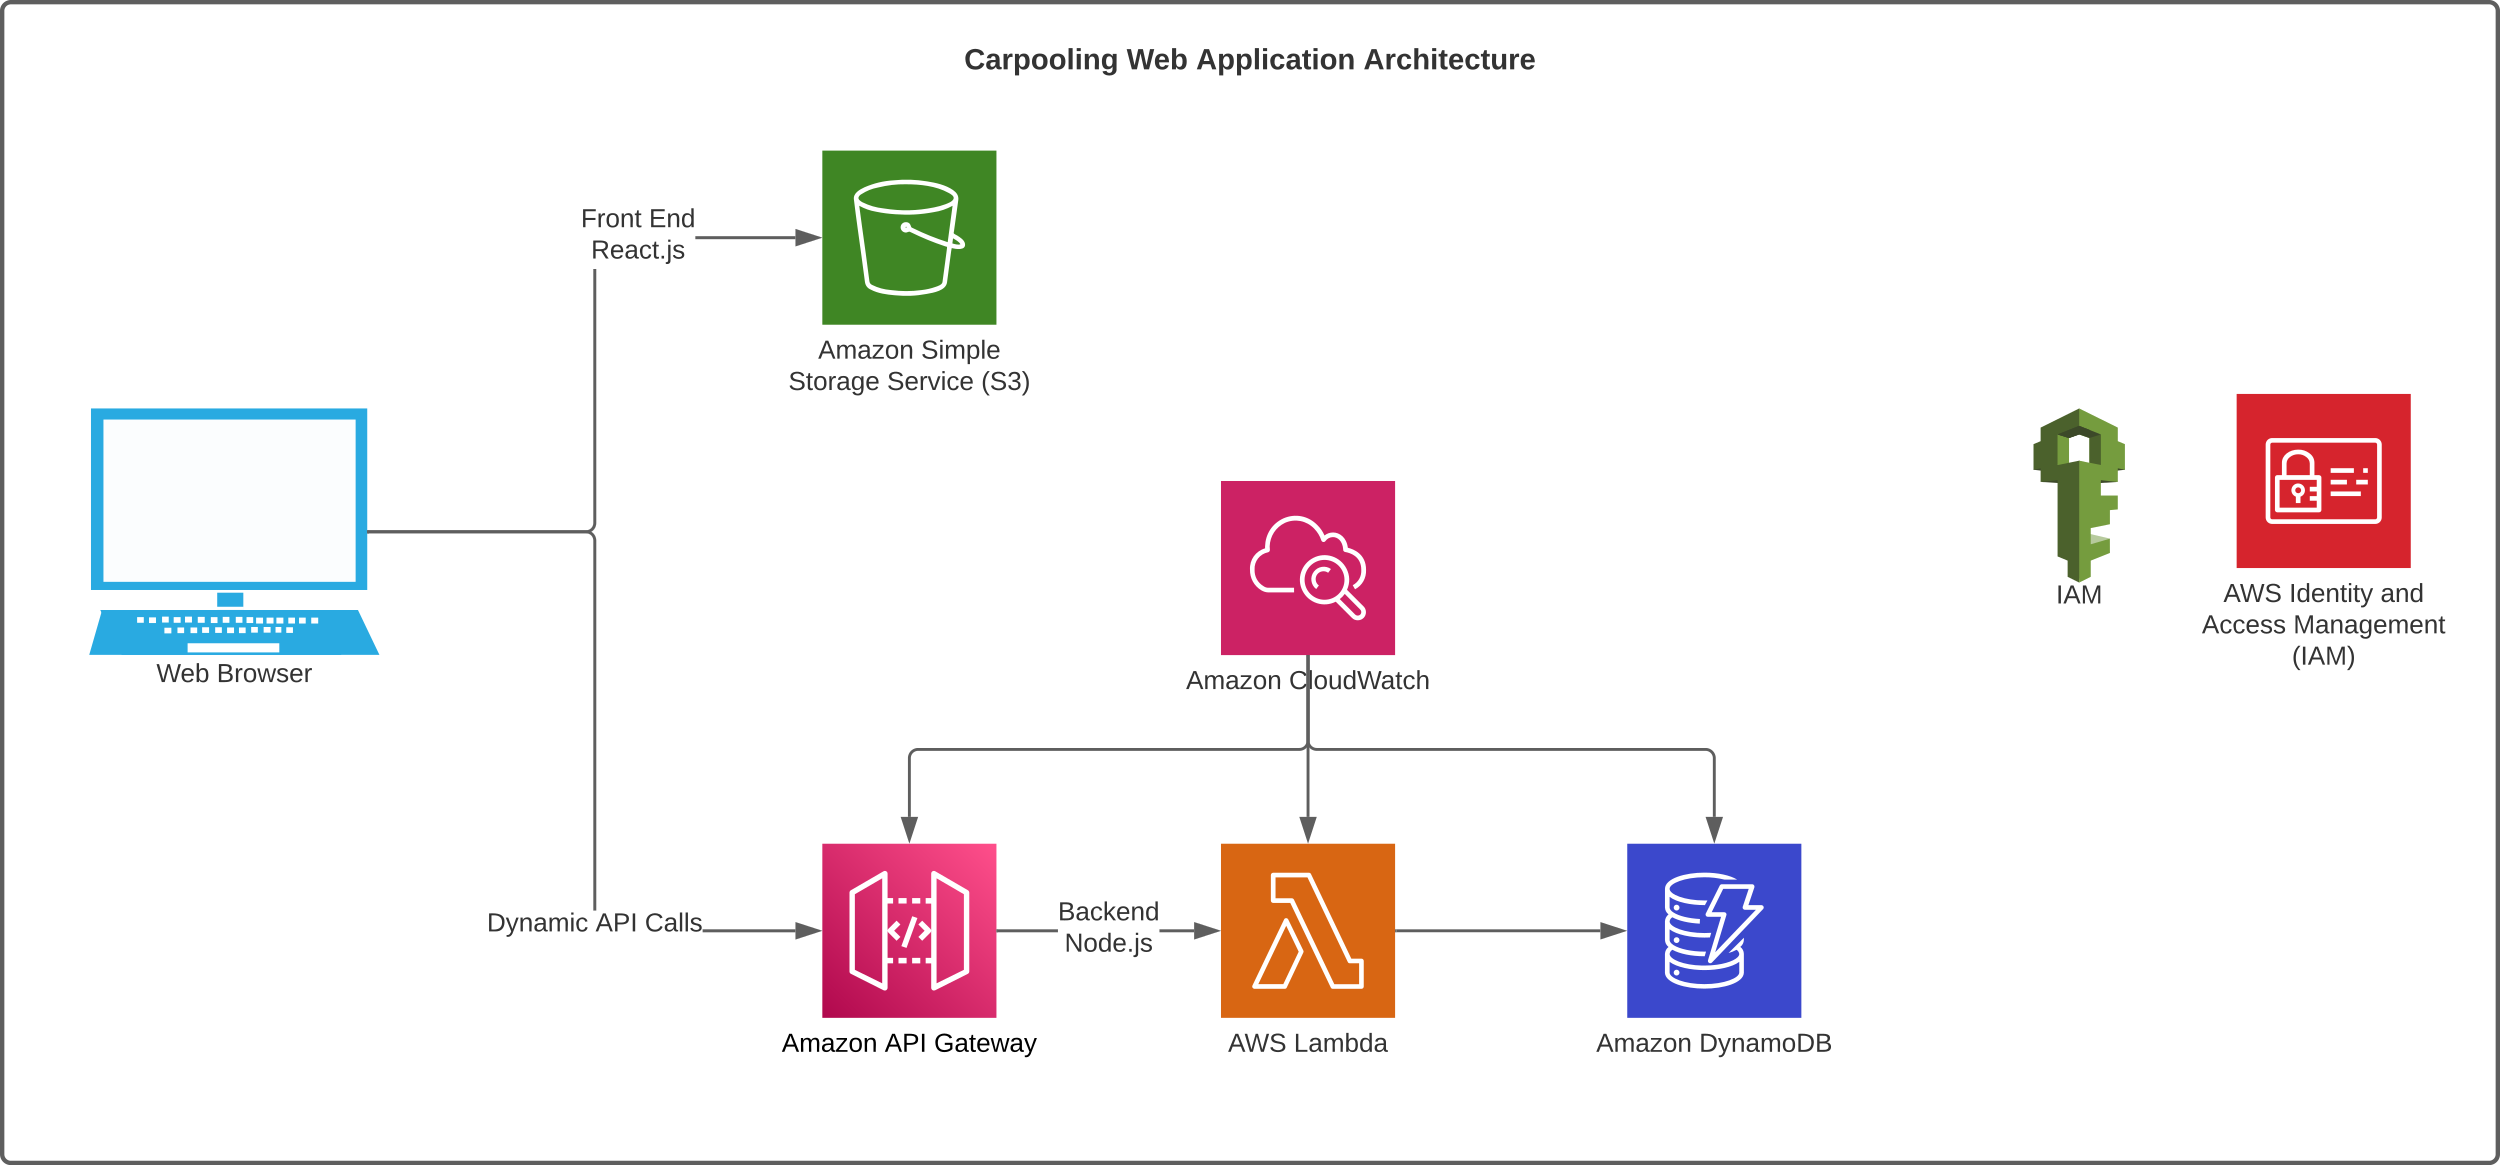 <svg xmlns="http://www.w3.org/2000/svg" xmlns:xlink="http://www.w3.org/1999/xlink" xmlns:lucid="lucid" width="1723" height="803"><g transform="translate(-2066.5 -579.3)" lucid:page-tab-id="5vFKwq7wY26A"><path d="M0 0h5484.6v2581.67H0z" fill="#fff"/><path d="M2588 666.8a6 6 0 0 1 6-6h748a6 6 0 0 1 6 6v648a6 6 0 0 1-6 6h-748a6 6 0 0 1-6-6z" stroke="#5e5e5e" stroke-width="3" fill-opacity="0"/><path d="M2068 586.8a6 6 0 0 1 6-6h1708a6 6 0 0 1 6 6v788a6 6 0 0 1-6 6H2074a6 6 0 0 1-6-6z" stroke="#5e5e5e" stroke-width="3" fill="#fff"/><path d="M2633.25 683.1h120v120h-120v-120z" stroke="#fff" stroke-opacity="0" stroke-width="2" fill="#3f8624"/><path d="M2731.54 747.16c-.46-2.48-3.3-4.25-5.3-5.53-.6-.4-2.3-1.04-2.44-1.6 0-.4 0-.8.15-1.2l1.6-11.46 1.4-10.17c.37-3.05-1.1-5.13-3.6-6.9-5.15-3.6-11.9-5.04-17.96-6-7.98-1.28-14.96-1.52-23-.72-7.3.48-13.35 1.92-20.1 4.8-3.37 1.6-7.9 4.1-7.28 8.42 1.54 12.98 3.45 25.95 5.22 38.93.76 5.93 1.6 11.86 2.37 17.8.32 2.47 1.7 4.4 4 5.35 4.9 2.65 11.04 3.45 16.64 3.93 7.74.73 14.33.5 22-.95 4.6-.8 13.2-2.25 13.96-8 .9-7.14 1.9-14.27 2.83-21.4l.38-2.17c2.62.64 10.06 2 9.14-3.12zm-40.64-40.86c9.66 0 20.63 1.12 29.2 5.85 1.4.72 4.46 2.32 3.54 4.33-.92 1.92-3.83 2.88-5.6 3.6-2.6.96-4.98 1.6-7.74 2.16-11.96 2.4-22.54 2.65-34.65.73-5.45-.57-9.97-1.93-14.88-4.33-1.15-.72-3.06-1.84-2.53-3.45.4-.9 1-1.53 1.84-2 3.76-2.4 7.2-3.85 11.58-4.66 6.6-1.6 12.42-2.32 19.24-2.24zm25.15 67.46c-.3 1.84-3.37 2.8-4.83 3.28-3.22 1.12-6.06 1.76-9.43 2.16-7.45.97-13.9.97-21.4 0-4.68-.4-8.6-1.44-12.8-3.52-1.15-.48-1.84-1.52-1.92-2.72-1.6-12.74-3.37-25.4-5.14-38.06l-1.84-13.78c3.84 2.1 7.36 3.37 11.66 4.1 4.67.95 8.58 1.43 13.34 1.75 9.2.64 17.1.24 26.22-1.44 4.83-.72 8.82-2.08 13.1-4.4l-3.36 25.07c-8.6-2.8-15.65-5.6-23.7-9.54-.38-.16-.7-.32-1-.48-.45-.32-.3-.16-.53-.64-.38-.96-.46-1.6-1.3-2.4-.77-.56-1.6-.8-2.53-.72-2 .08-3.53 1.84-3.38 3.84.16 1.93 1.92 3.45 3.9 3.3.55-.1 1-.25 1.62-.5.62-.15.62-.15 1.23.17 8.2 4 15.33 6.97 24 9.85 1.23.4 1.23 0 1.23 1.04-.08.8-.16 1.53-.3 2.33l-1 7.6zm-24.7-37.9c0 .48-.6.4-.75.16-.23-.32.76-.72.76-.16zm31.53 11.22l.45-3.53c1.62.97 4.3 2.33 5.07 4.1-1.62.63-4.07-.17-5.53-.57z" stroke="#fff" stroke-opacity="0" stroke-width="2" fill="#fff"/><use xlink:href="#a" transform="matrix(1,0,0,1,2603.25,812.1) translate(27.1 14.4)"/><use xlink:href="#b" transform="matrix(1,0,0,1,2603.25,812.1) translate(98.05 14.4)"/><use xlink:href="#c" transform="matrix(1,0,0,1,2603.25,812.1) translate(6.625 36)"/><use xlink:href="#d" transform="matrix(1,0,0,1,2603.25,812.1) translate(74.575 36)"/><use xlink:href="#e" transform="matrix(1,0,0,1,2603.25,812.1) translate(139.475 36)"/><path d="M2633.25 1160.8h120v120h-120v-120z" stroke="#000" stroke-opacity="0" fill="url(#f)"/><path d="M2678.22 1198.23h3.8v3.8h-3.8v18.63c0-.42.25-.9.58-1.24l5.62-5.6 2.64 2.63-4.3 4.3 4.3 4.28-2.64 2.63-5.62-5.6c-.33-.33-.58-.83-.58-1.32v18.7h3.8v3.8h-3.8v16.82c0 .66-.33 1.24-.9 1.65-.25.18-.58.26-1 .26-.24 0-.5-.08-.82-.16l-22.46-11.3c-.66-.33-1.07-.9-1.07-1.65v-54.33c0-.65.33-1.32.9-1.64l22.55-13.1c.57-.34 1.32-.34 1.9 0 .57.32.9.98.9 1.64zm56.3-3.7v54.32c0 .74-.4 1.32-1.06 1.65l-22.46 11.3c-.33.08-.58.16-.82.16-.42 0-.75-.08-1-.25-.57-.4-.9-.98-.9-1.64v-16.8h-3.8v-3.8h3.8v-18.72c0 .5-.25 1-.58 1.32l-5.62 5.6-2.64-2.63 4.3-4.3-4.3-4.28 2.64-2.63 5.62 5.6c.33.33.58.82.58 1.24v-18.63h-3.8v-3.8h3.8v-16.8c0-.67.33-1.33.9-1.66.58-.33 1.33-.33 1.9 0l22.54 13.1c.58.34.9 1 .9 1.65zm-60-9.9l-18.84 10.97v52.1l18.83 9.3zm56.3 10.97l-18.83-10.97V1257l18.82-9.3zm-32.04 16.4l-7.5 20.6-3.56-1.22 7.5-20.62zm-13.04-9.97v-3.8h5.6v3.8zm9.4 0v-3.8h5.62v3.8zm-9.4 41.22v-3.8h5.6v3.8zm9.4 0v-3.8h5.62v3.8z" stroke="#000" stroke-opacity="0" fill="#fff"/><use xlink:href="#g" transform="matrix(1,0,0,1,2603.25,1289.8) translate(2.05 14.4)"/><use xlink:href="#h" transform="matrix(1,0,0,1,2603.25,1289.8) translate(73 14.4)"/><use xlink:href="#i" transform="matrix(1,0,0,1,2603.25,1289.8) translate(107 14.4)"/><path d="M2908 1160.8h120v120h-120v-120z" stroke="#fff" stroke-opacity="0" stroke-width="2" fill="#d86613"/><path d="M3004.8 1260.8h-19.72c-.64 0-1.15-.32-1.4-.88l-27.92-58.32h-11.78c-.9 0-1.6-.72-1.6-1.6v-17.6c0-.88.7-1.6 1.6-1.6h24.65c.64 0 1.15.32 1.4.88l27.8 58.32h6.97c.9 0 1.6.72 1.6 1.6v17.6c0 .88-.7 1.6-1.6 1.6zm-18.7-3.2h17.1v-14.4h-6.4c-.64 0-1.16-.32-1.4-.88l-27.8-58.32h-22v14.4h11.2c.63 0 1.14.32 1.46.88z" stroke="#fff" stroke-opacity="0" stroke-width="2" fill="#fff"/><path d="M2951.96 1260.8h-20.8c-.55 0-1.05-.3-1.37-.73-.33-.54-.33-1.12-.08-1.6l21.78-45.46c.24-.58.8-.92 1.4-.92.65 0 1.18.34 1.46.88l10.4 21.43c.26.43.26.92 0 1.4l-11.35 23.98c-.2.63-.77 1.02-1.44 1.02zm-18.24-3.22h17.24l10.6-22.36-8.6-17.88z" stroke="#fff" stroke-opacity="0" stroke-width="2" fill="#fff"/><use xlink:href="#j" transform="matrix(1,0,0,1,2878,1289.8) translate(34.875 14.4)"/><use xlink:href="#k" transform="matrix(1,0,0,1,2878,1289.8) translate(80.175 14.4)"/><path d="M3188 1160.8h120v120h-120v-120z" stroke="#fff" stroke-opacity="0" stroke-width="2" fill="#3b48cc"/><path d="M3268.4 1225.58l-10.6 10.55c2-.56 3.65-1.2 5.5-2.24 1.1.63 1.68 1.67 1.9 2.87 0 2.96-6.2 6.16-15.4 7.43-3.05.4-5.55.57-8.6.57h-1.58c-12.95-.24-22.42-4.32-22.42-8 .17-1.2.82-2.16 1.9-2.88 5 2.8 13.18 4.47 22.1 4.47h.17l.92-3.2h-1.1c-8.8 0-16.98-1.76-21.28-4.47-1.74-1.12-2.72-2.4-2.72-3.44v-7.43c4.9 3.75 14.64 5.67 24 5.67 1.25 0 2.5 0 3.76-.08l.92-3.2c-1.63.08-3.1.16-4.68.16-13.7 0-24-4.23-24-8 .17-1.27.82-2.23 1.9-2.87 4.42 2.5 11.22 4 18.9 4.4l.1-3.2c-7.56-.4-14.42-2-18.18-4.47-1.74-1.04-2.66-2.3-2.72-3.43v-7.36c4.9 3.76 14.64 5.68 24 5.68h.33l1.74-3.2h-2.07c-13.7 0-24-4.16-24-8 0-3.75 10.3-8 24-8 4.85 0 8.98.5 13.72 1.6h8.8c-4.83-2.94-13.1-4.78-22.52-4.78-13.17 0-27.2 3.9-27.2 11.2v12.86c.1 1.9.92 3.5 2.44 4.7-1.52 1.3-2.34 2.9-2.45 4.8v12.8c.1 2 .92 3.6 2.44 4.88-1.52 1.2-2.34 2.8-2.45 4.8v13.1c.43 7.03 14.2 10.8 27.2 10.8s26.78-3.77 27.2-10.88V1236.68c-.04-1.9-.9-3.6-2.44-4.8 1.53-1.18 2.34-2.86 2.45-4.78zm-3.2 23.98c0 3.76-10.28 8-24 8-13.7 0-24-4.16-24-8v-7.35c4.9 3.68 14.64 5.68 24 5.68s19.1-2 24-5.67z" stroke="#fff" stroke-opacity="0" stroke-width="2" fill="#fff"/><path d="M3224 1204.83c0 1.1-.9 2-2 2s-2-.9-2-2 .9-2 2-2 2 .9 2 2zM3224 1227.23c0 1.1-.9 2-2 2s-2-.9-2-2 .9-2 2-2 2 .9 2 2zM3224 1249.63c0 1.1-.9 2-2 2s-2-.9-2-2 .9-2 2-2 2 .9 2 2zM3245.2 1243.17c-.3 0-.53-.06-.8-.22-.66-.38-.94-1.14-.74-1.85l9-29.95h-9.08c-.88.06-1.6-.65-1.6-1.58 0-.27.04-.54.2-.76l9.58-19.2c.28-.55.8-.88 1.45-.88h20.82c.88-.06 1.6.65 1.64 1.52.04.22 0 .38-.04.6l-4.13 12.25h8.97c.88.05 1.6.76 1.6 1.63 0 .43-.16.76-.44 1.1l-35.2 36.8c-.32.38-.72.54-1.24.54zm1-35.18h8.6c.53 0 .97.2 1.3.6.27.43.4.92.23 1.4l-7.7 25.6 28.03-29.24h-7.46c-.88 0-1.64-.65-1.68-1.52 0-.22 0-.44.08-.6l4.1-12.3h-17.6z" stroke="#fff" stroke-opacity="0" stroke-width="2" fill="#fff"/><use xlink:href="#a" transform="matrix(1,0,0,1,3158,1289.8) translate(8.6 14.4)"/><use xlink:href="#l" transform="matrix(1,0,0,1,3158,1289.8) translate(79.55 14.4)"/><path d="M2216.2 985.92h18v13.94h-18v-13.94zM2129.2 860.8h190.4v125.12h-190.4V860.8z" fill="#29aae1"/><path d="M2137.8 868.45h173.8V980.3h-173.8V868.46z" fill="#fff" fill-opacity=".98"/><path d="M2136.6 1000.7h173.6l-8.6 29.93H2128l8.6-29.92z" fill="#29aae1"/><path d="M2135.6 999.7h177.6l14.8 30.93h-177.6l-14.8-30.94z" fill="#29aae1"/><path d="M2195.8 1022.64h63.2v6.3h-63.2v-6.3zM2161 1004.62h4.6v3.9h-4.6v-3.9zM2169.2 1004.8h4.8v3.9h-4.8v-3.9zM2179.8 1011.93h4.8v3.9h-4.8v-3.9zM2178.2 1004.28h4.6v4.08h-4.6v-4.08zM2186.2 1004.62h4.8v3.9h-4.8v-3.9zM2194 1004.28h4.8v4.08h-4.8v-4.08zM2243 1004.96h4.8v4.08h-4.8v-4.08zM2250.2 1004.96h4.8v4.08h-4.8v-4.08zM2257 1004.96h4.8v4.08h-4.8v-4.08zM2265.2 1004.96h4.6v4.08h-4.6v-4.08zM2272.6 1004.96h4.6v4.08h-4.6v-4.08zM2263.8 1011.6h4.6v3.9h-4.6v-3.9zM2281 1004.96h4.8v4.08h-4.8v-4.08zM2188.8 1011.76h4.6v3.9h-4.6v-3.9zM2197.8 1011.76h4.6v3.9h-4.6v-3.9zM2256.4 1011.42h4v3.9h-4v-3.9zM2248.2 1011.42h4.8v3.9h-4.8v-3.9zM2202.8 1004.45h4.8v4.08h-4.8v-4.08zM2211.8 1004.62h4.6v4.08h-4.6v-4.08zM2220 1004.45h4.6v4.08h-4.6v-4.08zM2229 1004.45h4.6v4.08h-4.6v-4.08zM2236.4 1004.62h4.6v4.08h-4.6v-4.08zM2205.8 1011.6h4.8v3.9h-4.8v-3.9zM2214.8 1011.6h4.6v3.9h-4.6v-3.9zM2223 1011.76h4.8v3.9h-4.8v-3.9zM2231.2 1011.76h4.6v3.9h-4.6v-3.9zM2239.6 1011.42h4.6v3.9h-4.6v-3.9z" fill="#fff"/><path d="M2128.2 1030.63l199.8-.68-14.2-30.26-177 .33-8.6 30.6z" fill="none"/><path d="M2215.2 985.92h19.6v1.87h-19.6v-1.88zM2216 997.48h18.6v2.2H2216v-2.2z" fill="#fff"/><use xlink:href="#m" transform="matrix(1,0,0,1,2098,1030.8) translate(76.275 18.6)"/><use xlink:href="#n" transform="matrix(1,0,0,1,2098,1030.8) translate(117.875 18.6)"/><path d="M2477.43 939.84l-.1 1.06-.24 1.06-.43 1.02-.58.94-.72.83-.84.72-.94.57-1 .42-1.08.26-1.06.08H2320.6v-2h149.8l.8-.06.77-.2.72-.3.66-.4.6-.5.5-.6.42-.67.3-.73.18-.76.07-.82V764.7h2zm137.32-195.74h-69v-2h69z" stroke="#5e5e5e" stroke-width=".05" fill="#5e5e5e"/><path d="M2320.63 946.8h-1.03v-2h1.03z" fill="#5e5e5e"/><path d="M2320.65 946.83h-1.08v-2.06h1.08zm-1.03-2v1.94h.98v-1.94z" stroke="#5e5e5e" stroke-width=".05" fill="#5e5e5e"/><path d="M2630 743.1l-14.25 4.63v-9.26z" fill="#5e5e5e"/><path d="M2633.25 743.1l-18.5 6v-12zm-16.5 3.26l10.03-3.26-10.03-3.26z" stroke="#5e5e5e" stroke-width=".05" fill="#5e5e5e"/><use xlink:href="#o" transform="matrix(1,0,0,1,2466.853,721.5) translate(0.005 14.4)"/><use xlink:href="#p" transform="matrix(1,0,0,1,2466.853,721.5) translate(46.905 14.4)"/><use xlink:href="#q" transform="matrix(1,0,0,1,2466.853,721.5) translate(7.005 36)"/><path d="M2614.75 1219.8v2h-63.97v-2zm-143.23-274.92l1.07.26 1 .42.94.57.84.72.7.83.6.94.4 1.02.26 1.06.1 1.06v255.07h-2v-255l-.08-.8-.18-.77-.3-.73-.4-.67-.52-.6-.6-.5-.67-.4-.73-.3-.76-.2-.8-.06h-149.8v-2h149.86z" stroke="#5e5e5e" stroke-width=".05" fill="#5e5e5e"/><path d="M2320.63 946.8h-1.03v-2h1.03z" fill="#5e5e5e"/><path d="M2320.65 946.83h-1.08v-2.06h1.08zm-1.03-2v1.94h.98v-1.94z" stroke="#5e5e5e" stroke-width=".05" fill="#5e5e5e"/><path d="M2630 1220.8l-14.25 4.63v-9.27z" fill="#5e5e5e"/><path d="M2633.25 1220.8l-18.5 6v-12zm-16.5 3.26l10.03-3.26-10.03-3.26z" stroke="#5e5e5e" stroke-width=".05" fill="#5e5e5e"/><use xlink:href="#r" transform="matrix(1,0,0,1,2402.075,1206.831) translate(0 14.4)"/><use xlink:href="#s" transform="matrix(1,0,0,1,2402.075,1206.831) translate(74.85 14.4)"/><use xlink:href="#t" transform="matrix(1,0,0,1,2402.075,1206.831) translate(108.85 14.4)"/><path d="M2795.63 1221.8h-41.38v-2h41.38zm93.87 0h-23.88v-2h23.88z" stroke="#5e5e5e" stroke-width=".05" fill="#5e5e5e"/><path d="M2754.28 1221.8h-1.03v-2h1.03z" fill="#5e5e5e"/><path d="M2754.3 1221.83h-1.08v-2.05h1.08zm-1.03-2v1.95h.98v-1.95z" stroke="#5e5e5e" stroke-width=".05" fill="#5e5e5e"/><path d="M2904.76 1220.8l-14.26 4.63v-9.27z" fill="#5e5e5e"/><path d="M2908 1220.8l-18.5 6v-12zm-16.5 3.26l10.03-3.26-10.03-3.26z" stroke="#5e5e5e" stroke-width=".05" fill="#5e5e5e"/><use xlink:href="#u" transform="matrix(1,0,0,1,2795.625,1199.2) translate(0.005 14.4)"/><use xlink:href="#v" transform="matrix(1,0,0,1,2795.625,1199.2) translate(4.555 36)"/><path d="M3029 1220.8h140.5" stroke="#5e5e5e" stroke-width="2" fill="none"/><path d="M3029.03 1221.8H3028v-2h1.03z" stroke="#5e5e5e" stroke-width=".05" fill="#5e5e5e"/><path d="M3184.76 1220.8l-14.26 4.63v-9.27z" stroke="#5e5e5e" stroke-width="2" fill="#5e5e5e"/><path d="M2908 910.8h120v120h-120v-120z" stroke="#fff" stroke-opacity="0" fill="#cc2264"/><path d="M2958.38 987.6h-17.6c-1.84-.05-3.44-.53-5.04-1.48-5.04-3.12-7.84-8.3-7.76-14.27-.32-6.8 3.92-12.73 10.4-14.63v-1.27c.24-8.5 4.8-15.7 12.56-19.34 8.24-3.63 17.36-1.84 23.6 4.7 2.17 2.18 3.6 4.3 4.8 7.04 1.77-1.37 3.7-2.06 5.93-2.06 4.32 0 9.28 3.28 10.16 10.52 4.08 1 12.56 4.33 12.56 15.2.23 5.72-2.57 10.74-7.6 13.43l-1.6-2.8c4-2.16 6.15-6.13 5.9-10.62 0-9.4-7.75-11.72-11.2-12.3-.4-.1-.8-.32-1.03-.7-.24-.3-.32-.73-.24-1.15-.48-5.8-3.84-8.4-7.04-8.4-2.17.05-3.93 1-5.2 2.75-.33.47-.9.7-1.53.63-.56-.1-1.04-.47-1.28-1.05-1.05-3.23-2.65-5.76-4.97-8.2-5.37-5.5-13.05-7.02-20.1-3.96-6.4 3.12-10.3 9.14-10.55 16.28 0 .8.08 1.48.16 2.22.08.84-.48 1.63-1.28 1.8-5.68 1.16-9.6 6.18-9.28 11.93-.16 4.87 2.16 9.04 6.32 11.52 1.04.7 2.08 1 3.28 1h17.6z" stroke="#fff" stroke-opacity="0" fill="#fff"/><path d="M3006.23 997.2l-11.38-11.4c2.18-4.86 2.05-9.9-.37-14.64-4.28-8.35-14.53-11.68-22.86-7.37-8.33 4.26-11.66 14.5-7.38 22.8 4.28 8.35 14.5 11.67 22.86 7.4l11.2 11.18c1.1 1.13 2.42 1.62 3.97 1.62 1.55 0 2.9-.5 4-1.62h.05c2.14-2.24 2.14-5.8-.1-8zm-26.87-4.54c-7.6 0-13.75-6.15-13.75-13.74 0-7.58 6.16-13.74 13.76-13.74s13.75 6.16 13.75 13.74c0 7.6-6.13 13.74-13.74 13.74zm24.64 10.24c-.96.9-2.5.9-3.46 0l-10.66-10.7c1.37-1.07 2.4-2.14 3.42-3.58l10.7 10.82c.95.94.95 2.47 0 3.45z" stroke="#fff" stroke-opacity="0" fill="#fff"/><path d="M2983.76 971.5l-1.9 2.56c-1.2-.88-2.53-1.2-4-1-2.94.43-4.98 3.18-4.55 6.12.2 1.5.9 2.73 2.15 3.62l-1.85 2.5c-3.76-2.9-4.47-8.3-1.57-12.05 2.82-3.67 8.02-4.46 11.8-1.76z" stroke="#fff" stroke-opacity="0" fill="#fff"/><use xlink:href="#a" transform="matrix(1,0,0,1,2878,1039.8) translate(5.925 14.4)"/><use xlink:href="#w" transform="matrix(1,0,0,1,2878,1039.8) translate(76.875 14.4)"/><path d="M2968 1031.8v110.5" stroke="#5e5e5e" stroke-width="2" fill="none"/><path d="M2969 1031.83h-2v-1.03h2z" stroke="#5e5e5e" stroke-width=".05" fill="#5e5e5e"/><path d="M2968 1157.56l-4.64-14.26h9.28z" stroke="#5e5e5e" stroke-width="2" fill="#5e5e5e"/><path d="M2968 1031.8v58a6 6 0 0 1-6 6h-262.75a6 6 0 0 0-6 6v40.5" stroke="#5e5e5e" stroke-width="2" fill="none"/><path d="M2969 1031.83h-2v-1.03h2z" stroke="#5e5e5e" stroke-width=".05" fill="#5e5e5e"/><path d="M2693.25 1157.56l-4.64-14.26h9.3z" stroke="#5e5e5e" stroke-width="2" fill="#5e5e5e"/><path d="M2968 1031.8v58a6 6 0 0 0 6 6h268a6 6 0 0 1 6 6v40.5" stroke="#5e5e5e" stroke-width="2" fill="none"/><path d="M2969 1031.83h-2v-1.03h2z" stroke="#5e5e5e" stroke-width=".05" fill="#5e5e5e"/><path d="M3248 1157.56l-4.64-14.26h9.28z" stroke="#5e5e5e" stroke-width="2" fill="#5e5e5e"/><path d="M3608 850.8h120v120h-120v-120z" stroke="#fff" stroke-opacity="0" fill="#d6242d"/><path d="M3703.52 881.2h-71.04c-2.48 0-4.48 2-4.48 4.5v50.2c0 2.5 2 4.5 4.48 4.5h71.04c2.48 0 4.48-2 4.48-4.5v-50.2c0-2.5-2-4.5-4.48-4.5zm1.28 54.7c0 .7-.56 1.3-1.28 1.3h-71.04c-.72 0-1.28-.6-1.28-1.3v-50.2c0-.7.56-1.3 1.28-1.3h71.04c.72 0 1.28.6 1.28 1.3z" stroke="#fff" stroke-opacity="0" fill="#fff"/><path d="M3672.8 902h16v3.2h-16V902zM3695.2 902h3.2v3.2h-3.2V902zM3665.92 907.3c-.3-.35-.67-.52-1.12-.52h-22.4v-8c.03-1.85.86-3.45 2.4-4.53 1.7-1.3 3.5-1.86 5.6-1.86 2.18-.05 4.06.64 5.76 2.03 1.4 1.08 2.18 2.6 2.24 4.36v7.98h3.2v-8.64c-.06-2.63-1.25-4.84-3.4-6.4-2.33-1.76-4.86-2.6-7.8-2.54-6.18 0-11.2 4.02-11.2 8.94v8.64h-3.2c-.9 0-1.6.74-1.6 1.6v22.42c0 .87.7 1.6 1.6 1.6h28.8c.9 0 1.6-.73 1.6-1.6v-22.42c0-.43-.16-.78-.45-1.08zm-2.72 7.52h-4.8v3.2h4.8v3.2h-4.8v3.2h4.8v4.78h-25.6v-19.18h25.6z" stroke="#fff" stroke-opacity="0" fill="#fff"/><path d="M3650.4 912.5c-2 .02-3.7 1.2-4.38 3.1-.9 2.4.35 5.1 2.78 6v4.4h3.2v-4.4c1.88-.7 3.06-2.38 3.07-4.38 0-2.6-2.08-4.7-4.67-4.7zm0 6.73c-1.12 0-2.03-.9-2.03-2.02 0-1.13.9-2.03 2.03-2.03 1.12 0 2.04.9 2.04 2.04 0 1.13-.92 2.03-2.04 2.03zM3672.8 910h11.2v3.2h-11.2V910zM3690.4 910h8v3.2h-8V910zM3672.8 918h20.8v3.2h-20.8V918z" stroke="#fff" stroke-opacity="0" fill="#fff"/><g><use xlink:href="#j" transform="matrix(1,0,0,1,3578,979.8) translate(20.875 14.4)"/><use xlink:href="#x" transform="matrix(1,0,0,1,3578,979.8) translate(66.175 14.4)"/><use xlink:href="#y" transform="matrix(1,0,0,1,3578,979.8) translate(129.125 14.4)"/><use xlink:href="#z" transform="matrix(1,0,0,1,3578,979.8) translate(6.05 36)"/><use xlink:href="#A" transform="matrix(1,0,0,1,3578,979.8) translate(69.05 36)"/><use xlink:href="#B" transform="matrix(1,0,0,1,3578,979.8) translate(68.075 57.6)"/></g><path d="M3479 902.74l-7.34-6.7-3.66 7 5.62.67 5.38-.96zM3472.9 911.44l26.6 1.68 26.58-1.68-26.6-14.64-26.57 14.64zM3517.47 902.74l6.46 1.14 7.06-.83-6.3-13.22-7.23 12.9z" fill="#3c4929"/><path d="M3490.78 950.63l15.2-3.54 14.68 3.4-15.2 14.38-14.68-14.25z" fill="#b7ca9d"/><path d="M3492.47 901.4l-7.92-1.35-8.14-10.1 8.15-16.3 7.92 2.45v25.3z" fill="#759c3e"/><path d="M3472.9 883.36V874l26.58-13.2 7.06 14.76-14.08 5.64-7.9-2.4v21l14.92-3 7.97 34.8-7.97 49.2-7.97-3.96v-11.16l-6.93-2.88v-52.56l-11.68 1.2v-9.36l-4.9.96V885.4l4.9-2.04z" fill="#4b612c"/><path d="M3513.27 867.64l5.6 2.76 7.22 3.6v9.36l4.9 2.04v17.64l-4.9-.96v9.36l-6.28-.6-5.4-.6V920.8h11.67v9.6l-5.43.48v9.72l-13.2 2.64v11.16l13.17-3.84.03 9.84-13.2 5.28v11.16l-7.97 3.96v-84l7.03 1.44V881.2l-7.03-2.4v-18l13.77 6.84z" fill="#759c3e"/><path d="M3507.45 875.95l-7.94-3.16-14.94 5.93 7.92 2.46 14.97-5.25z" fill="#3c4929"/><path d="M3506.53 878.74h7.9v21.02l-7.9-1.57v-19.46z" fill="#4b612c"/><path d="M3484.56 878.73l14.94-5.94 3.13 1.25 4.82 1.9 7 2.78-7.93 2.46-7.02-2.47-7.03 2.46-7.9-2.47z" fill="#3c4929"/><g><use xlink:href="#C" transform="matrix(1,0,0,1,3468,980.8) translate(15.525 14.4)"/></g><path d="M2708 586.8a6 6 0 0 1 6-6h428a6 6 0 0 1 6 6v70.8a6 6 0 0 1-6 6h-428a6 6 0 0 1-6-6z" stroke="#000" stroke-opacity="0" stroke-width="3" fill="#fff" fill-opacity="0"/><g><use xlink:href="#D" transform="matrix(1,0,0,1,2713,585.8) translate(18.002 41.272)"/><use xlink:href="#E" transform="matrix(1,0,0,1,2713,585.8) translate(130.01 41.272)"/><use xlink:href="#F" transform="matrix(1,0,0,1,2713,585.8) translate(177.814 41.272)"/><use xlink:href="#G" transform="matrix(1,0,0,1,2713,585.8) translate(293.193 41.272)"/></g><defs><path fill="#333" d="M205 0l-28-72H64L36 0H1l101-248h38L239 0h-34zm-38-99l-47-123c-12 45-31 82-46 123h93" id="H"/><path fill="#333" d="M210-169c-67 3-38 105-44 169h-31v-121c0-29-5-50-35-48C34-165 62-65 56 0H25l-1-190h30c1 10-1 24 2 32 10-44 99-50 107 0 11-21 27-35 58-36 85-2 47 119 55 194h-31v-121c0-29-5-49-35-48" id="I"/><path fill="#333" d="M141-36C126-15 110 5 73 4 37 3 15-17 15-53c-1-64 63-63 125-63 3-35-9-54-41-54-24 1-41 7-42 31l-33-3c5-37 33-52 76-52 45 0 72 20 72 64v82c-1 20 7 32 28 27v20c-31 9-61-2-59-35zM48-53c0 20 12 33 32 33 41-3 63-29 60-74-43 2-92-5-92 41" id="J"/><path fill="#333" d="M9 0v-24l116-142H16v-24h144v24L44-24h123V0H9" id="K"/><path fill="#333" d="M100-194c62-1 85 37 85 99 1 63-27 99-86 99S16-35 15-95c0-66 28-99 85-99zM99-20c44 1 53-31 53-75 0-43-8-75-51-75s-53 32-53 75 10 74 51 75" id="L"/><path fill="#333" d="M117-194c89-4 53 116 60 194h-32v-121c0-31-8-49-39-48C34-167 62-67 57 0H25l-1-190h30c1 10-1 24 2 32 11-22 29-35 61-36" id="M"/><g id="a"><use transform="matrix(0.05,0,0,0.05,0,0)" xlink:href="#H"/><use transform="matrix(0.05,0,0,0.05,12,0)" xlink:href="#I"/><use transform="matrix(0.05,0,0,0.05,26.95,0)" xlink:href="#J"/><use transform="matrix(0.05,0,0,0.05,36.95,0)" xlink:href="#K"/><use transform="matrix(0.05,0,0,0.05,45.95,0)" xlink:href="#L"/><use transform="matrix(0.05,0,0,0.05,55.95,0)" xlink:href="#M"/></g><path fill="#333" d="M185-189c-5-48-123-54-124 2 14 75 158 14 163 119 3 78-121 87-175 55-17-10-28-26-33-46l33-7c5 56 141 63 141-1 0-78-155-14-162-118-5-82 145-84 179-34 5 7 8 16 11 25" id="N"/><path fill="#333" d="M24-231v-30h32v30H24zM24 0v-190h32V0H24" id="O"/><path fill="#333" d="M115-194c55 1 70 41 70 98S169 2 115 4C84 4 66-9 55-30l1 105H24l-1-265h31l2 30c10-21 28-34 59-34zm-8 174c40 0 45-34 45-75s-6-73-45-74c-42 0-51 32-51 76 0 43 10 73 51 73" id="P"/><path fill="#333" d="M24 0v-261h32V0H24" id="Q"/><path fill="#333" d="M100-194c63 0 86 42 84 106H49c0 40 14 67 53 68 26 1 43-12 49-29l28 8c-11 28-37 45-77 45C44 4 14-33 15-96c1-61 26-98 85-98zm52 81c6-60-76-77-97-28-3 7-6 17-6 28h103" id="R"/><g id="b"><use transform="matrix(0.05,0,0,0.05,0,0)" xlink:href="#N"/><use transform="matrix(0.05,0,0,0.05,12,0)" xlink:href="#O"/><use transform="matrix(0.05,0,0,0.05,15.95,0)" xlink:href="#I"/><use transform="matrix(0.05,0,0,0.05,30.9,0)" xlink:href="#P"/><use transform="matrix(0.05,0,0,0.05,40.9,0)" xlink:href="#Q"/><use transform="matrix(0.05,0,0,0.05,44.85,0)" xlink:href="#R"/></g><path fill="#333" d="M59-47c-2 24 18 29 38 22v24C64 9 27 4 27-40v-127H5v-23h24l9-43h21v43h35v23H59v120" id="S"/><path fill="#333" d="M114-163C36-179 61-72 57 0H25l-1-190h30c1 12-1 29 2 39 6-27 23-49 58-41v29" id="T"/><path fill="#333" d="M177-190C167-65 218 103 67 71c-23-6-38-20-44-43l32-5c15 47 100 32 89-28v-30C133-14 115 1 83 1 29 1 15-40 15-95c0-56 16-97 71-98 29-1 48 16 59 35 1-10 0-23 2-32h30zM94-22c36 0 50-32 50-73 0-42-14-75-50-75-39 0-46 34-46 75s6 73 46 73" id="U"/><g id="c"><use transform="matrix(0.05,0,0,0.05,0,0)" xlink:href="#N"/><use transform="matrix(0.05,0,0,0.05,12,0)" xlink:href="#S"/><use transform="matrix(0.05,0,0,0.05,17,0)" xlink:href="#L"/><use transform="matrix(0.05,0,0,0.05,27,0)" xlink:href="#T"/><use transform="matrix(0.05,0,0,0.05,32.95,0)" xlink:href="#J"/><use transform="matrix(0.05,0,0,0.05,42.95,0)" xlink:href="#U"/><use transform="matrix(0.05,0,0,0.05,52.95,0)" xlink:href="#R"/></g><path fill="#333" d="M108 0H70L1-190h34L89-25l56-165h34" id="V"/><path fill="#333" d="M96-169c-40 0-48 33-48 73s9 75 48 75c24 0 41-14 43-38l32 2c-6 37-31 61-74 61-59 0-76-41-82-99-10-93 101-131 147-64 4 7 5 14 7 22l-32 3c-4-21-16-35-41-35" id="W"/><g id="d"><use transform="matrix(0.05,0,0,0.05,0,0)" xlink:href="#N"/><use transform="matrix(0.05,0,0,0.05,12,0)" xlink:href="#R"/><use transform="matrix(0.05,0,0,0.05,22,0)" xlink:href="#T"/><use transform="matrix(0.05,0,0,0.05,27.95,0)" xlink:href="#V"/><use transform="matrix(0.05,0,0,0.05,36.95,0)" xlink:href="#O"/><use transform="matrix(0.05,0,0,0.05,40.9,0)" xlink:href="#W"/><use transform="matrix(0.05,0,0,0.05,49.9,0)" xlink:href="#R"/></g><path fill="#333" d="M87 75C49 33 22-17 22-94c0-76 28-126 65-167h31c-38 41-64 92-64 168S80 34 118 75H87" id="X"/><path fill="#333" d="M126-127c33 6 58 20 58 59 0 88-139 92-164 29-3-8-5-16-6-25l32-3c6 27 21 44 54 44 32 0 52-15 52-46 0-38-36-46-79-43v-28c39 1 72-4 72-42 0-27-17-43-46-43-28 0-47 15-49 41l-32-3c6-42 35-63 81-64 48-1 79 21 79 65 0 36-21 52-52 59" id="Y"/><path fill="#333" d="M33-261c38 41 65 92 65 168S71 34 33 75H2C39 34 66-17 66-93S39-220 2-261h31" id="Z"/><g id="e"><use transform="matrix(0.05,0,0,0.05,0,0)" xlink:href="#X"/><use transform="matrix(0.05,0,0,0.05,5.95,0)" xlink:href="#N"/><use transform="matrix(0.05,0,0,0.05,17.95,0)" xlink:href="#Y"/><use transform="matrix(0.05,0,0,0.05,27.95,0)" xlink:href="#Z"/></g><linearGradient gradientUnits="userSpaceOnUse" id="f" x1="2633.25" y1="1280.8" x2="2753.25" y2="1160.8"><stop offset="0%" stop-color="#b0084d"/><stop offset="100%" stop-color="#ff4f8b"/></linearGradient><path d="M205 0l-28-72H64L36 0H1l101-248h38L239 0h-34zm-38-99l-47-123c-12 45-31 82-46 123h93" id="aa"/><path d="M210-169c-67 3-38 105-44 169h-31v-121c0-29-5-50-35-48C34-165 62-65 56 0H25l-1-190h30c1 10-1 24 2 32 10-44 99-50 107 0 11-21 27-35 58-36 85-2 47 119 55 194h-31v-121c0-29-5-49-35-48" id="ab"/><path d="M141-36C126-15 110 5 73 4 37 3 15-17 15-53c-1-64 63-63 125-63 3-35-9-54-41-54-24 1-41 7-42 31l-33-3c5-37 33-52 76-52 45 0 72 20 72 64v82c-1 20 7 32 28 27v20c-31 9-61-2-59-35zM48-53c0 20 12 33 32 33 41-3 63-29 60-74-43 2-92-5-92 41" id="ac"/><path d="M9 0v-24l116-142H16v-24h144v24L44-24h123V0H9" id="ad"/><path d="M100-194c62-1 85 37 85 99 1 63-27 99-86 99S16-35 15-95c0-66 28-99 85-99zM99-20c44 1 53-31 53-75 0-43-8-75-51-75s-53 32-53 75 10 74 51 75" id="ae"/><path d="M117-194c89-4 53 116 60 194h-32v-121c0-31-8-49-39-48C34-167 62-67 57 0H25l-1-190h30c1 10-1 24 2 32 11-22 29-35 61-36" id="af"/><g id="g"><use transform="matrix(0.05,0,0,0.05,0,0)" xlink:href="#aa"/><use transform="matrix(0.05,0,0,0.05,12,0)" xlink:href="#ab"/><use transform="matrix(0.05,0,0,0.05,26.95,0)" xlink:href="#ac"/><use transform="matrix(0.05,0,0,0.05,36.95,0)" xlink:href="#ad"/><use transform="matrix(0.05,0,0,0.05,45.95,0)" xlink:href="#ae"/><use transform="matrix(0.05,0,0,0.05,55.95,0)" xlink:href="#af"/></g><path d="M30-248c87 1 191-15 191 75 0 78-77 80-158 76V0H30v-248zm33 125c57 0 124 11 124-50 0-59-68-47-124-48v98" id="ag"/><path d="M33 0v-248h34V0H33" id="ah"/><g id="h"><use transform="matrix(0.05,0,0,0.05,0,0)" xlink:href="#aa"/><use transform="matrix(0.05,0,0,0.05,12,0)" xlink:href="#ag"/><use transform="matrix(0.05,0,0,0.05,24,0)" xlink:href="#ah"/></g><path d="M143 4C61 4 22-44 18-125c-5-107 100-154 193-111 17 8 29 25 37 43l-32 9c-13-25-37-40-76-40-61 0-88 39-88 99 0 61 29 100 91 101 35 0 62-11 79-27v-45h-74v-28h105v86C228-13 192 4 143 4" id="ai"/><path d="M59-47c-2 24 18 29 38 22v24C64 9 27 4 27-40v-127H5v-23h24l9-43h21v43h35v23H59v120" id="aj"/><path d="M100-194c63 0 86 42 84 106H49c0 40 14 67 53 68 26 1 43-12 49-29l28 8c-11 28-37 45-77 45C44 4 14-33 15-96c1-61 26-98 85-98zm52 81c6-60-76-77-97-28-3 7-6 17-6 28h103" id="ak"/><path d="M206 0h-36l-40-164L89 0H53L-1-190h32L70-26l43-164h34l41 164 42-164h31" id="al"/><path d="M179-190L93 31C79 59 56 82 12 73V49c39 6 53-20 64-50L1-190h34L92-34l54-156h33" id="am"/><g id="i"><use transform="matrix(0.05,0,0,0.05,0,0)" xlink:href="#ai"/><use transform="matrix(0.05,0,0,0.05,14,0)" xlink:href="#ac"/><use transform="matrix(0.05,0,0,0.05,24,0)" xlink:href="#aj"/><use transform="matrix(0.05,0,0,0.05,29,0)" xlink:href="#ak"/><use transform="matrix(0.05,0,0,0.05,39,0)" xlink:href="#al"/><use transform="matrix(0.05,0,0,0.05,51.95,0)" xlink:href="#ac"/><use transform="matrix(0.05,0,0,0.05,61.95,0)" xlink:href="#am"/></g><path fill="#333" d="M266 0h-40l-56-210L115 0H75L2-248h35L96-30l15-64 43-154h32l59 218 59-218h35" id="an"/><g id="j"><use transform="matrix(0.05,0,0,0.05,0,0)" xlink:href="#H"/><use transform="matrix(0.05,0,0,0.05,11.35,0)" xlink:href="#an"/><use transform="matrix(0.05,0,0,0.05,28.3,0)" xlink:href="#N"/></g><path fill="#333" d="M30 0v-248h33v221h125V0H30" id="ao"/><path fill="#333" d="M115-194c53 0 69 39 70 98 0 66-23 100-70 100C84 3 66-7 56-30L54 0H23l1-261h32v101c10-23 28-34 59-34zm-8 174c40 0 45-34 45-75 0-40-5-75-45-74-42 0-51 32-51 76 0 43 10 73 51 73" id="ap"/><path fill="#333" d="M85-194c31 0 48 13 60 33l-1-100h32l1 261h-30c-2-10 0-23-3-31C134-8 116 4 85 4 32 4 16-35 15-94c0-66 23-100 70-100zm9 24c-40 0-46 34-46 75 0 40 6 74 45 74 42 0 51-32 51-76 0-42-9-74-50-73" id="aq"/><g id="k"><use transform="matrix(0.05,0,0,0.05,0,0)" xlink:href="#ao"/><use transform="matrix(0.05,0,0,0.05,10,0)" xlink:href="#J"/><use transform="matrix(0.05,0,0,0.05,20,0)" xlink:href="#I"/><use transform="matrix(0.05,0,0,0.05,34.95,0)" xlink:href="#ap"/><use transform="matrix(0.05,0,0,0.05,44.95,0)" xlink:href="#aq"/><use transform="matrix(0.05,0,0,0.05,54.95,0)" xlink:href="#J"/></g><path fill="#333" d="M30-248c118-7 216 8 213 122C240-48 200 0 122 0H30v-248zM63-27c89 8 146-16 146-99s-60-101-146-95v194" id="ar"/><path fill="#333" d="M179-190L93 31C79 59 56 82 12 73V49c39 6 53-20 64-50L1-190h34L92-34l54-156h33" id="as"/><path fill="#333" d="M160-131c35 5 61 23 61 61C221 17 115-2 30 0v-248c76 3 177-17 177 60 0 33-19 50-47 57zm-97-11c50-1 110 9 110-42 0-47-63-36-110-37v79zm0 115c55-2 124 14 124-45 0-56-70-42-124-44v89" id="at"/><g id="l"><use transform="matrix(0.05,0,0,0.05,0,0)" xlink:href="#ar"/><use transform="matrix(0.05,0,0,0.05,12.95,0)" xlink:href="#as"/><use transform="matrix(0.05,0,0,0.05,21.95,0)" xlink:href="#M"/><use transform="matrix(0.05,0,0,0.05,31.95,0)" xlink:href="#J"/><use transform="matrix(0.05,0,0,0.05,41.95,0)" xlink:href="#I"/><use transform="matrix(0.05,0,0,0.05,56.9,0)" xlink:href="#L"/><use transform="matrix(0.05,0,0,0.05,66.9,0)" xlink:href="#ar"/><use transform="matrix(0.05,0,0,0.05,79.85,0)" xlink:href="#at"/></g><g id="m"><use transform="matrix(0.05,0,0,0.05,0,0)" xlink:href="#an"/><use transform="matrix(0.05,0,0,0.05,16.6,0)" xlink:href="#R"/><use transform="matrix(0.05,0,0,0.05,26.6,0)" xlink:href="#ap"/></g><path fill="#333" d="M206 0h-36l-40-164L89 0H53L-1-190h32L70-26l43-164h34l41 164 42-164h31" id="au"/><path fill="#333" d="M135-143c-3-34-86-38-87 0 15 53 115 12 119 90S17 21 10-45l28-5c4 36 97 45 98 0-10-56-113-15-118-90-4-57 82-63 122-42 12 7 21 19 24 35" id="av"/><g id="n"><use transform="matrix(0.05,0,0,0.05,0,0)" xlink:href="#at"/><use transform="matrix(0.05,0,0,0.05,12,0)" xlink:href="#T"/><use transform="matrix(0.05,0,0,0.05,17.95,0)" xlink:href="#L"/><use transform="matrix(0.05,0,0,0.05,27.95,0)" xlink:href="#au"/><use transform="matrix(0.05,0,0,0.05,40.9,0)" xlink:href="#av"/><use transform="matrix(0.05,0,0,0.05,49.9,0)" xlink:href="#R"/><use transform="matrix(0.05,0,0,0.05,59.9,0)" xlink:href="#T"/></g><path fill="#333" d="M63-220v92h138v28H63V0H30v-248h175v28H63" id="aw"/><g id="o"><use transform="matrix(0.05,0,0,0.05,0,0)" xlink:href="#aw"/><use transform="matrix(0.05,0,0,0.05,10.95,0)" xlink:href="#T"/><use transform="matrix(0.05,0,0,0.05,16.9,0)" xlink:href="#L"/><use transform="matrix(0.05,0,0,0.05,26.9,0)" xlink:href="#M"/><use transform="matrix(0.05,0,0,0.05,36.9,0)" xlink:href="#S"/></g><path fill="#333" d="M30 0v-248h187v28H63v79h144v27H63v87h162V0H30" id="ax"/><g id="p"><use transform="matrix(0.05,0,0,0.05,0,0)" xlink:href="#ax"/><use transform="matrix(0.05,0,0,0.05,12,0)" xlink:href="#M"/><use transform="matrix(0.05,0,0,0.05,22,0)" xlink:href="#aq"/></g><path fill="#333" d="M233-177c-1 41-23 64-60 70L243 0h-38l-65-103H63V0H30v-248c88 3 205-21 203 71zM63-129c60-2 137 13 137-47 0-61-80-42-137-45v92" id="ay"/><path fill="#333" d="M33 0v-38h34V0H33" id="az"/><path fill="#333" d="M24-231v-30h32v30H24zM-9 49c24 4 33-6 33-30v-209h32V24c2 40-23 58-65 49V49" id="aA"/><g id="q"><use transform="matrix(0.05,0,0,0.05,0,0)" xlink:href="#ay"/><use transform="matrix(0.05,0,0,0.05,12.95,0)" xlink:href="#R"/><use transform="matrix(0.05,0,0,0.05,22.95,0)" xlink:href="#J"/><use transform="matrix(0.05,0,0,0.05,32.95,0)" xlink:href="#W"/><use transform="matrix(0.05,0,0,0.05,41.95,0)" xlink:href="#S"/><use transform="matrix(0.05,0,0,0.05,46.95,0)" xlink:href="#az"/><use transform="matrix(0.05,0,0,0.05,51.95,0)" xlink:href="#aA"/><use transform="matrix(0.05,0,0,0.05,55.9,0)" xlink:href="#av"/></g><g id="r"><use transform="matrix(0.05,0,0,0.05,0,0)" xlink:href="#ar"/><use transform="matrix(0.05,0,0,0.05,12.95,0)" xlink:href="#as"/><use transform="matrix(0.05,0,0,0.05,21.95,0)" xlink:href="#M"/><use transform="matrix(0.05,0,0,0.05,31.95,0)" xlink:href="#J"/><use transform="matrix(0.05,0,0,0.05,41.95,0)" xlink:href="#I"/><use transform="matrix(0.05,0,0,0.05,56.9,0)" xlink:href="#O"/><use transform="matrix(0.05,0,0,0.05,60.85,0)" xlink:href="#W"/></g><path fill="#333" d="M30-248c87 1 191-15 191 75 0 78-77 80-158 76V0H30v-248zm33 125c57 0 124 11 124-50 0-59-68-47-124-48v98" id="aB"/><path fill="#333" d="M33 0v-248h34V0H33" id="aC"/><g id="s"><use transform="matrix(0.05,0,0,0.05,0,0)" xlink:href="#H"/><use transform="matrix(0.05,0,0,0.05,12,0)" xlink:href="#aB"/><use transform="matrix(0.05,0,0,0.05,24,0)" xlink:href="#aC"/></g><path fill="#333" d="M212-179c-10-28-35-45-73-45-59 0-87 40-87 99 0 60 29 101 89 101 43 0 62-24 78-52l27 14C228-24 195 4 139 4 59 4 22-46 18-125c-6-104 99-153 187-111 19 9 31 26 39 46" id="aD"/><g id="t"><use transform="matrix(0.05,0,0,0.05,0,0)" xlink:href="#aD"/><use transform="matrix(0.05,0,0,0.05,12.95,0)" xlink:href="#J"/><use transform="matrix(0.05,0,0,0.05,22.95,0)" xlink:href="#Q"/><use transform="matrix(0.05,0,0,0.05,26.9,0)" xlink:href="#Q"/><use transform="matrix(0.05,0,0,0.05,30.85,0)" xlink:href="#av"/></g><path fill="#333" d="M143 0L79-87 56-68V0H24v-261h32v163l83-92h37l-77 82L181 0h-38" id="aE"/><g id="u"><use transform="matrix(0.05,0,0,0.05,0,0)" xlink:href="#at"/><use transform="matrix(0.05,0,0,0.05,12,0)" xlink:href="#J"/><use transform="matrix(0.05,0,0,0.05,22,0)" xlink:href="#W"/><use transform="matrix(0.05,0,0,0.05,31,0)" xlink:href="#aE"/><use transform="matrix(0.05,0,0,0.05,40,0)" xlink:href="#R"/><use transform="matrix(0.05,0,0,0.05,50,0)" xlink:href="#M"/><use transform="matrix(0.05,0,0,0.05,60,0)" xlink:href="#aq"/></g><path fill="#333" d="M190 0L58-211 59 0H30v-248h39L202-35l-2-213h31V0h-41" id="aF"/><g id="v"><use transform="matrix(0.05,0,0,0.05,0,0)" xlink:href="#aF"/><use transform="matrix(0.05,0,0,0.05,12.95,0)" xlink:href="#L"/><use transform="matrix(0.05,0,0,0.05,22.95,0)" xlink:href="#aq"/><use transform="matrix(0.05,0,0,0.05,32.95,0)" xlink:href="#R"/><use transform="matrix(0.05,0,0,0.05,42.95,0)" xlink:href="#az"/><use transform="matrix(0.05,0,0,0.05,47.95,0)" xlink:href="#aA"/><use transform="matrix(0.05,0,0,0.05,51.9,0)" xlink:href="#av"/></g><path fill="#333" d="M84 4C-5 8 30-112 23-190h32v120c0 31 7 50 39 49 72-2 45-101 50-169h31l1 190h-30c-1-10 1-25-2-33-11 22-28 36-60 37" id="aG"/><path fill="#333" d="M106-169C34-169 62-67 57 0H25v-261h32l-1 103c12-21 28-36 61-36 89 0 53 116 60 194h-32v-121c2-32-8-49-39-48" id="aH"/><g id="w"><use transform="matrix(0.05,0,0,0.05,0,0)" xlink:href="#aD"/><use transform="matrix(0.05,0,0,0.05,12.95,0)" xlink:href="#Q"/><use transform="matrix(0.05,0,0,0.05,16.9,0)" xlink:href="#L"/><use transform="matrix(0.05,0,0,0.05,26.9,0)" xlink:href="#aG"/><use transform="matrix(0.05,0,0,0.05,36.9,0)" xlink:href="#aq"/><use transform="matrix(0.05,0,0,0.05,46.9,0)" xlink:href="#an"/><use transform="matrix(0.05,0,0,0.05,63.2,0)" xlink:href="#J"/><use transform="matrix(0.05,0,0,0.05,73.2,0)" xlink:href="#S"/><use transform="matrix(0.05,0,0,0.05,78.2,0)" xlink:href="#W"/><use transform="matrix(0.05,0,0,0.05,87.2,0)" xlink:href="#aH"/></g><g id="x"><use transform="matrix(0.05,0,0,0.05,0,0)" xlink:href="#aC"/><use transform="matrix(0.05,0,0,0.05,5,0)" xlink:href="#aq"/><use transform="matrix(0.05,0,0,0.05,15,0)" xlink:href="#R"/><use transform="matrix(0.05,0,0,0.05,25,0)" xlink:href="#M"/><use transform="matrix(0.05,0,0,0.05,35,0)" xlink:href="#S"/><use transform="matrix(0.05,0,0,0.05,40,0)" xlink:href="#O"/><use transform="matrix(0.05,0,0,0.05,43.95,0)" xlink:href="#S"/><use transform="matrix(0.05,0,0,0.05,48.95,0)" xlink:href="#as"/></g><g id="y"><use transform="matrix(0.05,0,0,0.05,0,0)" xlink:href="#J"/><use transform="matrix(0.05,0,0,0.05,10,0)" xlink:href="#M"/><use transform="matrix(0.05,0,0,0.05,20,0)" xlink:href="#aq"/></g><g id="z"><use transform="matrix(0.05,0,0,0.05,0,0)" xlink:href="#H"/><use transform="matrix(0.05,0,0,0.05,12,0)" xlink:href="#W"/><use transform="matrix(0.05,0,0,0.05,21,0)" xlink:href="#W"/><use transform="matrix(0.05,0,0,0.05,30,0)" xlink:href="#R"/><use transform="matrix(0.05,0,0,0.05,40,0)" xlink:href="#av"/><use transform="matrix(0.05,0,0,0.05,49,0)" xlink:href="#av"/></g><path fill="#333" d="M240 0l2-218c-23 76-54 145-80 218h-23L58-218 59 0H30v-248h44l77 211c21-75 51-140 76-211h43V0h-30" id="aI"/><g id="A"><use transform="matrix(0.05,0,0,0.05,0,0)" xlink:href="#aI"/><use transform="matrix(0.05,0,0,0.05,14.95,0)" xlink:href="#J"/><use transform="matrix(0.05,0,0,0.05,24.95,0)" xlink:href="#M"/><use transform="matrix(0.05,0,0,0.05,34.95,0)" xlink:href="#J"/><use transform="matrix(0.05,0,0,0.05,44.95,0)" xlink:href="#U"/><use transform="matrix(0.05,0,0,0.05,54.95,0)" xlink:href="#R"/><use transform="matrix(0.05,0,0,0.05,64.95,0)" xlink:href="#I"/><use transform="matrix(0.05,0,0,0.05,79.9,0)" xlink:href="#R"/><use transform="matrix(0.05,0,0,0.05,89.9,0)" xlink:href="#M"/><use transform="matrix(0.05,0,0,0.05,99.9,0)" xlink:href="#S"/></g><g id="B"><use transform="matrix(0.05,0,0,0.05,0,0)" xlink:href="#X"/><use transform="matrix(0.05,0,0,0.05,5.95,0)" xlink:href="#aC"/><use transform="matrix(0.05,0,0,0.05,10.95,0)" xlink:href="#H"/><use transform="matrix(0.05,0,0,0.05,22.95,0)" xlink:href="#aI"/><use transform="matrix(0.05,0,0,0.05,37.9,0)" xlink:href="#Z"/></g><g id="C"><use transform="matrix(0.05,0,0,0.05,0,0)" xlink:href="#aC"/><use transform="matrix(0.05,0,0,0.05,5,0)" xlink:href="#H"/><use transform="matrix(0.05,0,0,0.05,17,0)" xlink:href="#aI"/></g><path fill="#333" d="M67-125c0 53 21 87 73 88 37 1 54-22 65-47l45 17C233-25 199 4 140 4 58 4 20-42 15-125 8-235 124-281 211-232c18 10 29 29 36 50l-46 12c-8-25-30-41-62-41-52 0-71 34-72 86" id="aJ"/><path fill="#333" d="M133-34C117-15 103 5 69 4 32 3 11-16 11-54c-1-60 55-63 116-61 1-26-3-47-28-47-18 1-26 9-28 27l-52-2c7-38 36-58 82-57s74 22 75 68l1 82c-1 14 12 18 25 15v27c-30 8-71 5-69-32zm-48 3c29 0 43-24 42-57-32 0-66-3-65 30 0 17 8 27 23 27" id="aK"/><path fill="#333" d="M135-150c-39-12-60 13-60 57V0H25l-1-190h47c2 13-1 29 3 40 6-28 27-53 61-41v41" id="aL"/><path fill="#333" d="M135-194c53 0 70 44 70 98 0 56-19 98-73 100-31 1-45-17-59-34 3 33 2 69 2 105H25l-1-265h48c2 10 0 23 3 31 11-24 29-35 60-35zM114-30c33 0 39-31 40-66 0-38-9-64-40-64-56 0-55 130 0 130" id="aM"/><path fill="#333" d="M110-194c64 0 96 36 96 99 0 64-35 99-97 99-61 0-95-36-95-99 0-62 34-99 96-99zm-1 164c35 0 45-28 45-65 0-40-10-65-43-65-34 0-45 26-45 65 0 36 10 65 43 65" id="aN"/><path fill="#333" d="M25 0v-261h50V0H25" id="aO"/><path fill="#333" d="M25-224v-37h50v37H25zM25 0v-190h50V0H25" id="aP"/><path fill="#333" d="M135-194c87-1 58 113 63 194h-50c-7-57 23-157-34-157-59 0-34 97-39 157H25l-1-190h47c2 12-1 28 3 38 12-26 28-41 61-42" id="aQ"/><path fill="#333" d="M195-6C206 82 75 100 31 46c-4-6-6-13-8-21l49-6c3 16 16 24 34 25 40 0 42-37 40-79-11 22-30 35-61 35-53 0-70-43-70-97 0-56 18-96 73-97 30 0 46 14 59 34l2-30h47zm-90-29c32 0 41-27 41-63 0-35-9-62-40-62-32 0-39 29-40 63 0 36 9 62 39 62" id="aR"/><g id="D"><use transform="matrix(0.056,0,0,0.056,0,0)" xlink:href="#aJ"/><use transform="matrix(0.056,0,0,0.056,14.549,0)" xlink:href="#aK"/><use transform="matrix(0.056,0,0,0.056,25.783,0)" xlink:href="#aL"/><use transform="matrix(0.056,0,0,0.056,33.648,0)" xlink:href="#aM"/><use transform="matrix(0.056,0,0,0.056,45.949,0)" xlink:href="#aN"/><use transform="matrix(0.056,0,0,0.056,58.251,0)" xlink:href="#aN"/><use transform="matrix(0.056,0,0,0.056,70.553,0)" xlink:href="#aO"/><use transform="matrix(0.056,0,0,0.056,76.17,0)" xlink:href="#aP"/><use transform="matrix(0.056,0,0,0.056,81.788,0)" xlink:href="#aQ"/><use transform="matrix(0.056,0,0,0.056,94.09,0)" xlink:href="#aR"/></g><path fill="#333" d="M275 0h-61l-44-196L126 0H64L0-248h53L97-49l45-199h58l43 199 44-199h52" id="aS"/><path fill="#333" d="M185-48c-13 30-37 53-82 52C43 2 14-33 14-96s30-98 90-98c62 0 83 45 84 108H66c0 31 8 55 39 56 18 0 30-7 34-22zm-45-69c5-46-57-63-70-21-2 6-4 13-4 21h74" id="aT"/><path fill="#333" d="M135-194c52 0 70 43 70 98 0 56-19 99-73 100-30 1-46-15-58-35L72 0H24l1-261h50v104c11-23 29-37 60-37zM114-30c31 0 40-27 40-66 0-37-7-63-39-63s-41 28-41 65c0 36 8 64 40 64" id="aU"/><g id="E"><use transform="matrix(0.056,0,0,0.056,0,0)" xlink:href="#aS"/><use transform="matrix(0.056,0,0,0.056,18.649,0)" xlink:href="#aT"/><use transform="matrix(0.056,0,0,0.056,29.884,0)" xlink:href="#aU"/></g><path fill="#333" d="M199 0l-22-63H83L61 0H9l90-248h61L250 0h-51zm-33-102l-36-108c-10 38-24 72-36 108h72" id="aV"/><path fill="#333" d="M190-63c-7 42-38 67-86 67-59 0-84-38-90-98-12-110 154-137 174-36l-49 2c-2-19-15-32-35-32-30 0-35 28-38 64-6 74 65 87 74 30" id="aW"/><path fill="#333" d="M115-3C79 11 28 4 28-45v-112H4v-33h27l15-45h31v45h36v33H77v99c-1 23 16 31 38 25v30" id="aX"/><g id="F"><use transform="matrix(0.056,0,0,0.056,0,0)" xlink:href="#aV"/><use transform="matrix(0.056,0,0,0.056,14.549,0)" xlink:href="#aM"/><use transform="matrix(0.056,0,0,0.056,26.851,0)" xlink:href="#aM"/><use transform="matrix(0.056,0,0,0.056,39.152,0)" xlink:href="#aO"/><use transform="matrix(0.056,0,0,0.056,44.77,0)" xlink:href="#aP"/><use transform="matrix(0.056,0,0,0.056,50.387,0)" xlink:href="#aW"/><use transform="matrix(0.056,0,0,0.056,61.622,0)" xlink:href="#aK"/><use transform="matrix(0.056,0,0,0.056,72.856,0)" xlink:href="#aX"/><use transform="matrix(0.056,0,0,0.056,79.541,0)" xlink:href="#aP"/><use transform="matrix(0.056,0,0,0.056,85.158,0)" xlink:href="#aN"/><use transform="matrix(0.056,0,0,0.056,97.46,0)" xlink:href="#aQ"/></g><path fill="#333" d="M114-157C55-157 80-60 75 0H25v-261h50l-1 109c12-26 28-41 61-42 86-1 58 113 63 194h-50c-7-57 23-157-34-157" id="aY"/><path fill="#333" d="M85 4C-2 5 27-109 22-190h50c7 57-23 150 33 157 60-5 35-97 40-157h50l1 190h-47c-2-12 1-28-3-38-12 25-28 42-61 42" id="aZ"/><g id="G"><use transform="matrix(0.056,0,0,0.056,0,0)" xlink:href="#aV"/><use transform="matrix(0.056,0,0,0.056,14.549,0)" xlink:href="#aL"/><use transform="matrix(0.056,0,0,0.056,22.413,0)" xlink:href="#aW"/><use transform="matrix(0.056,0,0,0.056,33.648,0)" xlink:href="#aY"/><use transform="matrix(0.056,0,0,0.056,45.949,0)" xlink:href="#aP"/><use transform="matrix(0.056,0,0,0.056,51.567,0)" xlink:href="#aX"/><use transform="matrix(0.056,0,0,0.056,58.251,0)" xlink:href="#aT"/><use transform="matrix(0.056,0,0,0.056,69.486,0)" xlink:href="#aW"/><use transform="matrix(0.056,0,0,0.056,80.72,0)" xlink:href="#aX"/><use transform="matrix(0.056,0,0,0.056,87.405,0)" xlink:href="#aZ"/><use transform="matrix(0.056,0,0,0.056,99.707,0)" xlink:href="#aL"/><use transform="matrix(0.056,0,0,0.056,107.571,0)" xlink:href="#aT"/></g></defs></g></svg>